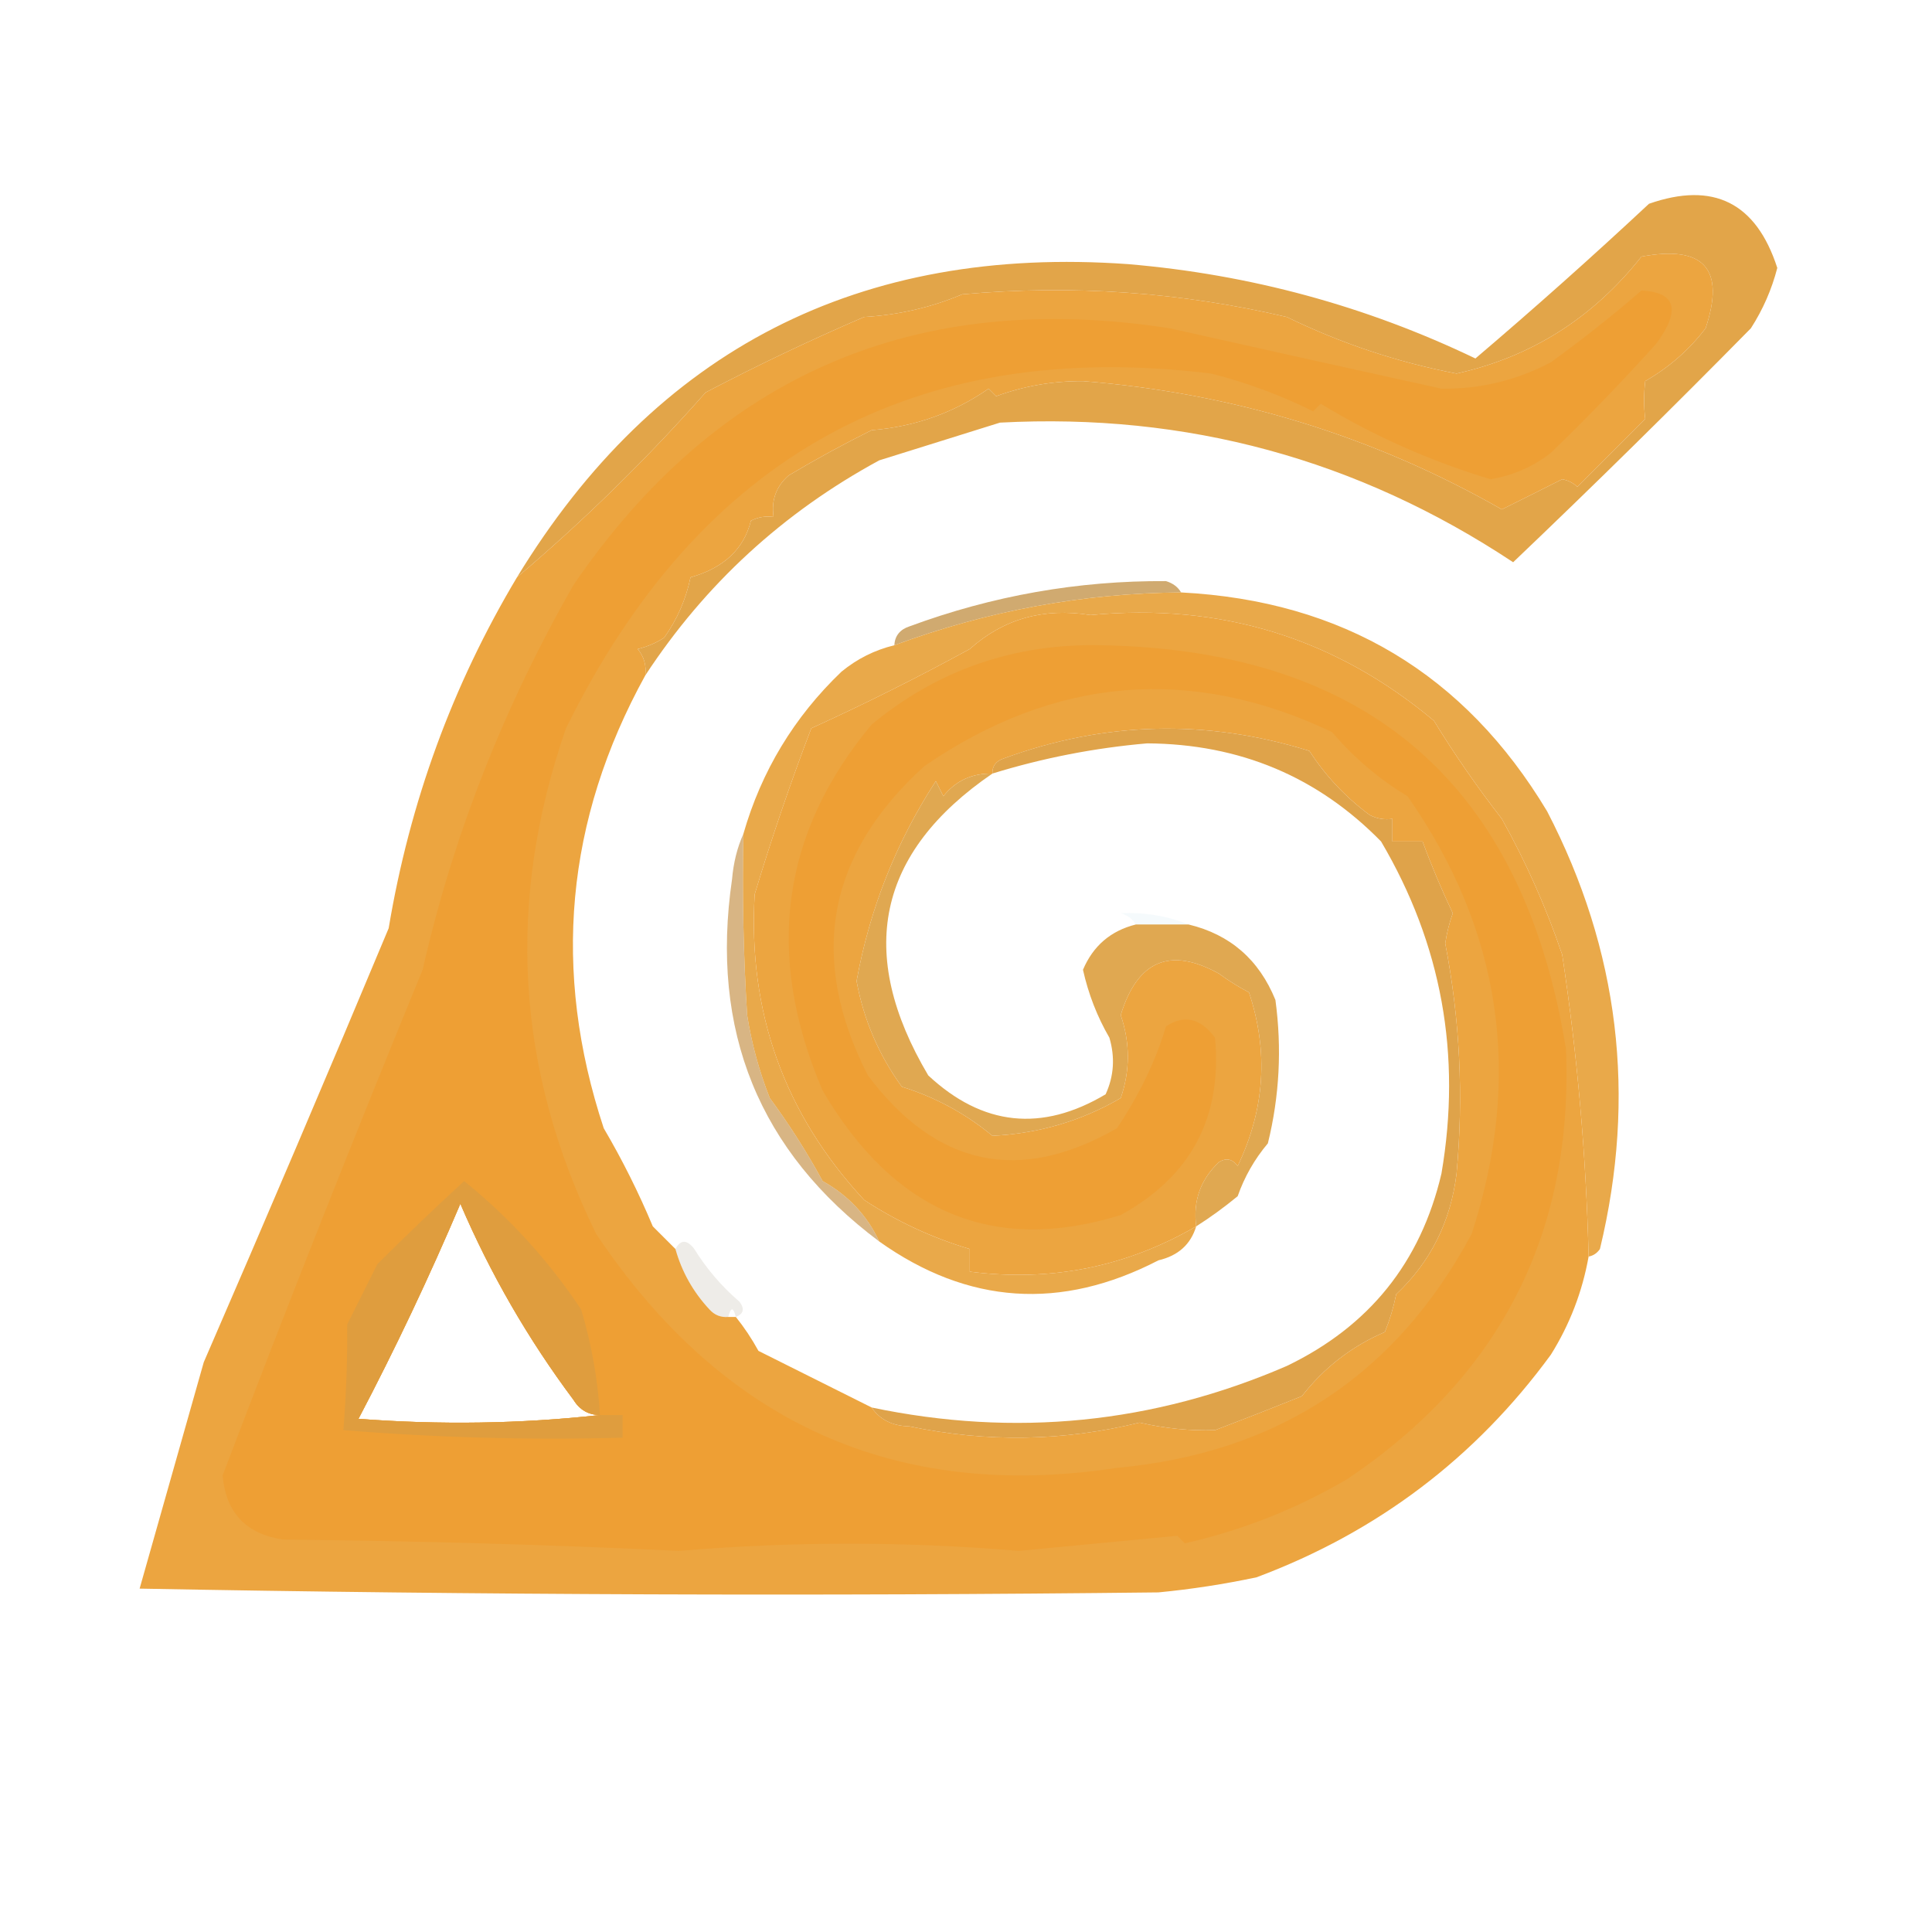 <?xml version="1.0" encoding="UTF-8"?>
<!DOCTYPE svg PUBLIC "-//W3C//DTD SVG 1.1//EN" "http://www.w3.org/Graphics/SVG/1.1/DTD/svg11.dtd">
<svg xmlns="http://www.w3.org/2000/svg" version="1.1" width="256px" height="256px" style="shape-rendering:geometricPrecision; text-rendering:geometricPrecision; image-rendering:optimizeQuality; fill-rule:evenodd; clip-rule:evenodd" xmlns:xlink="http://www.w3.org/1999/xlink">
<g><path style="opacity:1" fill="#eca540" d="M 85.5,89.5 C 74.939,108.665 73.106,128.665 80,149.5C 82.448,153.667 84.615,158 86.5,162.5C 87.548,163.548 88.548,164.548 89.5,165.5C 90.343,168.516 91.843,171.183 94,173.5C 94.671,174.252 95.504,174.586 96.5,174.5C 96.833,174.5 97.167,174.5 97.5,174.5C 98.614,175.885 99.614,177.385 100.5,179C 105.558,181.529 110.558,184.029 115.5,186.5C 116.589,188.117 118.256,188.95 120.5,189C 130.758,191.15 140.924,190.984 151,188.5C 154.383,189.28 157.716,189.613 161,189.5C 164.815,188.051 168.648,186.551 172.5,185C 175.451,181.213 179.118,178.38 183.5,176.5C 184.154,174.885 184.654,173.218 185,171.5C 189.553,167.213 192.22,161.88 193,155.5C 193.946,145.251 193.446,135.084 191.5,125C 191.706,123.634 192.04,122.301 192.5,121C 190.992,117.829 189.659,114.662 188.5,111.5C 187.167,111.5 185.833,111.5 184.5,111.5C 184.5,110.5 184.5,109.5 184.5,108.5C 183.448,108.649 182.448,108.483 181.5,108C 178.312,105.646 175.645,102.812 173.5,99.5C 159.864,95.255 146.364,95.588 133,100.5C 131.97,100.836 131.47,101.503 131.5,102.5C 128.802,102.45 126.636,103.45 125,105.5C 124.667,104.833 124.333,104.167 124,103.5C 118.741,111.606 115.241,120.439 113.5,130C 114.447,135.13 116.447,139.797 119.5,144C 123.947,145.39 127.947,147.556 131.5,150.5C 137.618,150.201 143.285,148.534 148.5,145.5C 149.755,141.855 149.755,138.189 148.5,134.5C 150.711,127.27 155.044,125.436 161.5,129C 162.759,129.923 164.092,130.757 165.5,131.5C 168.105,139.332 167.605,146.999 164,154.5C 163.282,153.549 162.449,153.383 161.5,154C 159.07,156.305 158.07,159.138 158.5,162.5C 149.236,167.878 139.236,169.878 128.5,168.5C 128.5,167.5 128.5,166.5 128.5,165.5C 123.516,164.016 118.849,161.849 114.5,159C 103.919,147.592 99.085,134.092 100,118.5C 102.261,111.001 104.761,103.668 107.5,96.5C 114.577,93.283 121.577,89.783 128.5,86C 132.977,81.994 138.311,80.494 144.5,81.5C 161.72,79.853 176.887,84.52 190,95.5C 192.742,99.974 195.742,104.307 199,108.5C 202.216,114.264 204.883,120.264 207,126.5C 209.004,139.754 210.171,153.087 210.5,166.5C 209.667,171.164 208,175.497 205.5,179.5C 195.494,193.183 182.494,203.016 166.5,209C 162.205,209.912 157.872,210.579 153.5,211C 108.498,211.511 63.498,211.344 18.5,210.5C 21.327,200.53 24.16,190.53 27,180.5C 35.279,161.434 43.446,142.268 51.5,123C 54.295,106.283 59.962,90.782 68.5,76.5C 77.37,68.973 85.704,60.806 93.5,52C 100.389,48.389 107.389,45.055 114.5,42C 119.069,41.734 123.403,40.734 127.5,39C 142.101,37.696 156.434,38.696 170.5,42C 177.708,45.507 185.208,48.007 193,49.5C 202.906,47.293 211.073,42.127 217.5,34C 225.794,32.453 228.628,35.619 226,43.5C 223.828,46.348 221.162,48.682 218,50.5C 217.805,52.207 217.805,53.874 218,55.5C 215,58.5 212,61.5 209,64.5C 208.439,63.978 207.772,63.645 207,63.5C 204.323,64.851 201.657,66.184 199,67.5C 181.931,57.759 163.431,52.092 143.5,50.5C 139.511,50.482 135.678,51.149 132,52.5C 131.667,52.167 131.333,51.833 131,51.5C 126.374,54.709 121.208,56.543 115.5,57C 111.767,58.853 108.1,60.853 104.5,63C 102.845,64.444 102.178,66.278 102.5,68.5C 101.448,68.35 100.448,68.517 99.5,69C 98.566,72.758 95.9,75.258 91.5,76.5C 90.885,79.436 89.718,82.103 88,84.5C 86.933,85.191 85.766,85.691 84.5,86C 85.337,87.011 85.67,88.178 85.5,89.5 Z M 79.5,187.5 C 69.008,188.659 58.341,188.825 47.5,188C 52.377,178.714 56.877,169.214 61,159.5C 64.96,168.751 69.96,177.417 76,185.5C 76.816,186.823 77.983,187.489 79.5,187.5 Z"/></g>
<g><path style="opacity:1" fill="#ee9f34" d="M 217.5,38.5 C 222.065,38.722 222.732,41.056 219.5,45.5C 215.015,50.485 210.349,55.319 205.5,60C 203.152,61.84 200.485,63.007 197.5,63.5C 189.547,61.105 182.047,57.772 175,53.5C 174.667,53.833 174.333,54.167 174,54.5C 169.688,52.362 165.188,50.696 160.5,49.5C 121.267,44.701 92.767,60.368 75,96.5C 67.015,119.457 68.348,141.79 79,163.5C 95.785,188.617 118.785,198.95 148,194.5C 169.333,192.53 185,182.197 195,163.5C 201.807,142.645 198.974,123.312 186.5,105.5C 182.726,103.229 179.393,100.396 176.5,97C 157.818,88.133 139.818,89.633 122.5,101.5C 109.548,113.251 107.048,126.917 115,142.5C 124.087,154.583 135.087,156.916 148,149.5C 150.991,145.03 153.158,140.53 154.5,136C 156.911,134.411 159.078,134.911 161,137.5C 161.968,148.063 157.802,155.896 148.5,161C 131.664,166.213 118.497,160.713 109,144.5C 101.321,126.573 103.488,110.406 115.5,96C 124.315,88.728 134.481,85.228 146,85.5C 181.322,86.148 201.822,103.981 207.5,139C 208.493,163.347 198.826,182.347 178.5,196C 171.765,199.946 164.598,202.779 157,204.5C 156.667,204.167 156.333,203.833 156,203.5C 149,204.167 142,204.833 135,205.5C 120.013,204.235 105.013,204.235 90,205.5C 72.574,204.674 55.074,204.174 37.5,204C 32.585,203.253 29.919,200.419 29.5,195.5C 38.035,173.064 46.868,150.73 56,128.5C 60.034,110.778 66.701,93.778 76,77.5C 95.061,49.632 121.394,38.298 155,43.5C 167.132,46.226 179.132,48.892 191,51.5C 196.128,51.569 200.961,50.402 205.5,48C 209.687,44.969 213.687,41.803 217.5,38.5 Z M 79.5,187.5 C 77.983,187.489 76.816,186.823 76,185.5C 69.96,177.417 64.96,168.751 61,159.5C 56.877,169.214 52.377,178.714 47.5,188C 58.341,188.825 69.008,188.659 79.5,187.5 Z"/></g>
<g><path style="opacity:1" fill="#e2a549" d="M 85.5,89.5 C 85.67,88.178 85.337,87.011 84.5,86C 85.766,85.691 86.933,85.191 88,84.5C 89.718,82.103 90.885,79.436 91.5,76.5C 95.9,75.258 98.566,72.758 99.5,69C 100.448,68.517 101.448,68.35 102.5,68.5C 102.178,66.278 102.845,64.444 104.5,63C 108.1,60.853 111.767,58.853 115.5,57C 121.208,56.543 126.374,54.709 131,51.5C 131.333,51.833 131.667,52.167 132,52.5C 135.678,51.149 139.511,50.482 143.5,50.5C 163.431,52.092 181.931,57.759 199,67.5C 201.657,66.184 204.323,64.851 207,63.5C 207.772,63.645 208.439,63.978 209,64.5C 212,61.5 215,58.5 218,55.5C 217.805,53.874 217.805,52.207 218,50.5C 221.162,48.682 223.828,46.348 226,43.5C 228.628,35.619 225.794,32.453 217.5,34C 211.073,42.127 202.906,47.293 193,49.5C 185.208,48.007 177.708,45.507 170.5,42C 156.434,38.696 142.101,37.696 127.5,39C 123.403,40.734 119.069,41.734 114.5,42C 107.389,45.055 100.389,48.389 93.5,52C 85.704,60.806 77.37,68.973 68.5,76.5C 86.917,46.29 113.917,32.456 149.5,35C 165.664,36.373 180.997,40.54 195.5,47.5C 203.315,40.852 210.982,34.019 218.5,27C 227.038,24.016 232.704,26.849 235.5,35.5C 234.763,38.356 233.596,41.022 232,43.5C 221.653,54.014 211.153,64.348 200.5,74.5C 179.904,60.85 157.238,54.684 132.5,56C 127.229,57.655 121.895,59.322 116.5,61C 103.742,67.927 93.409,77.427 85.5,89.5 Z"/></g>
<g><path style="opacity:0.898" fill="#caa060" d="M 156.5,78.5 C 143.496,78.599 130.83,80.932 118.5,85.5C 118.577,84.25 119.244,83.417 120.5,83C 131.52,78.928 142.854,76.928 154.5,77C 155.416,77.278 156.082,77.778 156.5,78.5 Z"/></g>
<g><path style="opacity:1" fill="#e9a94a" d="M 156.5,78.5 C 177.896,79.607 194.062,89.274 205,107.5C 214.55,125.904 216.884,145.238 212,165.5C 211.617,166.056 211.117,166.389 210.5,166.5C 210.171,153.087 209.004,139.754 207,126.5C 204.883,120.264 202.216,114.264 199,108.5C 195.742,104.307 192.742,99.974 190,95.5C 176.887,84.52 161.72,79.853 144.5,81.5C 138.311,80.494 132.977,81.994 128.5,86C 121.577,89.783 114.577,93.283 107.5,96.5C 104.761,103.668 102.261,111.001 100,118.5C 99.085,134.092 103.919,147.592 114.5,159C 118.849,161.849 123.516,164.016 128.5,165.5C 128.5,166.5 128.5,167.5 128.5,168.5C 139.236,169.878 149.236,167.878 158.5,162.5C 157.781,164.888 156.115,166.388 153.5,167C 140.586,173.686 128.253,172.852 116.5,164.5C 114.905,161.069 112.405,158.402 109,156.5C 106.916,152.664 104.583,148.997 102,145.5C 100.592,141.943 99.592,138.276 99,134.5C 98.5,126.507 98.334,118.507 98.5,110.5C 100.89,102.174 105.223,95.007 111.5,89C 113.577,87.295 115.91,86.128 118.5,85.5C 130.83,80.932 143.496,78.599 156.5,78.5 Z"/></g>
<g><path style="opacity:0.075" fill="#81bcd7" d="M 157.5,122.5 C 155.167,122.5 152.833,122.5 150.5,122.5C 150.082,121.778 149.416,121.278 148.5,121C 151.68,120.863 154.68,121.363 157.5,122.5 Z"/></g>
<g><path style="opacity:0.751" fill="#cc9d5c" d="M 98.5,110.5 C 98.334,118.507 98.5,126.507 99,134.5C 99.592,138.276 100.592,141.943 102,145.5C 104.583,148.997 106.916,152.664 109,156.5C 112.405,158.402 114.905,161.069 116.5,164.5C 100.568,152.577 94.068,136.577 97,116.5C 97.191,114.292 97.691,112.292 98.5,110.5 Z"/></g>
<g><path style="opacity:0.973" fill="#e0a64d" d="M 131.5,102.5 C 116.219,112.952 113.386,126.285 123,142.5C 130.197,149.205 138.031,150.039 146.5,145C 147.602,142.599 147.769,140.099 147,137.5C 145.382,134.709 144.215,131.709 143.5,128.5C 144.844,125.33 147.178,123.33 150.5,122.5C 152.833,122.5 155.167,122.5 157.5,122.5C 162.996,123.823 166.829,127.156 169,132.5C 169.87,138.917 169.536,145.251 168,151.5C 166.234,153.596 164.901,155.929 164,158.5C 162.226,159.965 160.392,161.298 158.5,162.5C 158.07,159.138 159.07,156.305 161.5,154C 162.449,153.383 163.282,153.549 164,154.5C 167.605,146.999 168.105,139.332 165.5,131.5C 164.092,130.757 162.759,129.923 161.5,129C 155.044,125.436 150.711,127.27 148.5,134.5C 149.755,138.189 149.755,141.855 148.5,145.5C 143.285,148.534 137.618,150.201 131.5,150.5C 127.947,147.556 123.947,145.39 119.5,144C 116.447,139.797 114.447,135.13 113.5,130C 115.241,120.439 118.741,111.606 124,103.5C 124.333,104.167 124.667,104.833 125,105.5C 126.636,103.45 128.802,102.45 131.5,102.5 Z"/></g>
<g><path style="opacity:0.999" fill="#df9d3e" d="M 79.5,187.5 C 80.5,187.5 81.5,187.5 82.5,187.5C 82.5,188.5 82.5,189.5 82.5,190.5C 70.149,190.832 57.815,190.499 45.5,189.5C 45.88,184.667 46.047,180 46,175.5C 47.327,172.869 48.66,170.202 50,167.5C 53.822,163.7 57.655,160.033 61.5,156.5C 67.494,161.331 72.661,166.998 77,173.5C 78.373,178.072 79.207,182.739 79.5,187.5 Z M 79.5,187.5 C 77.983,187.489 76.816,186.823 76,185.5C 69.96,177.417 64.96,168.751 61,159.5C 56.877,169.214 52.377,178.714 47.5,188C 58.341,188.825 69.008,188.659 79.5,187.5 Z"/></g>
<g><path style="opacity:0.131" fill="#7b6e51" d="M 97.5,174.5 C 97.167,173.167 96.833,173.167 96.5,174.5C 95.504,174.586 94.671,174.252 94,173.5C 91.843,171.183 90.343,168.516 89.5,165.5C 90.189,164.226 91.023,164.226 92,165.5C 93.626,168.128 95.626,170.461 98,172.5C 98.692,173.437 98.525,174.103 97.5,174.5 Z"/></g>
<g><path style="opacity:1" fill="#dfa34a" d="M 115.5,186.5 C 134.498,190.478 152.831,188.644 170.5,181C 181.419,175.751 188.253,167.251 191,155.5C 193.69,139.768 191.023,125.102 183,111.5C 174.584,102.908 164.251,98.575 152,98.5C 145.024,99.103 138.19,100.437 131.5,102.5C 131.47,101.503 131.97,100.836 133,100.5C 146.364,95.588 159.864,95.255 173.5,99.5C 175.645,102.812 178.312,105.646 181.5,108C 182.448,108.483 183.448,108.649 184.5,108.5C 184.5,109.5 184.5,110.5 184.5,111.5C 185.833,111.5 187.167,111.5 188.5,111.5C 189.659,114.662 190.992,117.829 192.5,121C 192.04,122.301 191.706,123.634 191.5,125C 193.446,135.084 193.946,145.251 193,155.5C 192.22,161.88 189.553,167.213 185,171.5C 184.654,173.218 184.154,174.885 183.5,176.5C 179.118,178.38 175.451,181.213 172.5,185C 168.648,186.551 164.815,188.051 161,189.5C 157.716,189.613 154.383,189.28 151,188.5C 140.924,190.984 130.758,191.15 120.5,189C 118.256,188.95 116.589,188.117 115.5,186.5 Z"/></g>
</svg>

